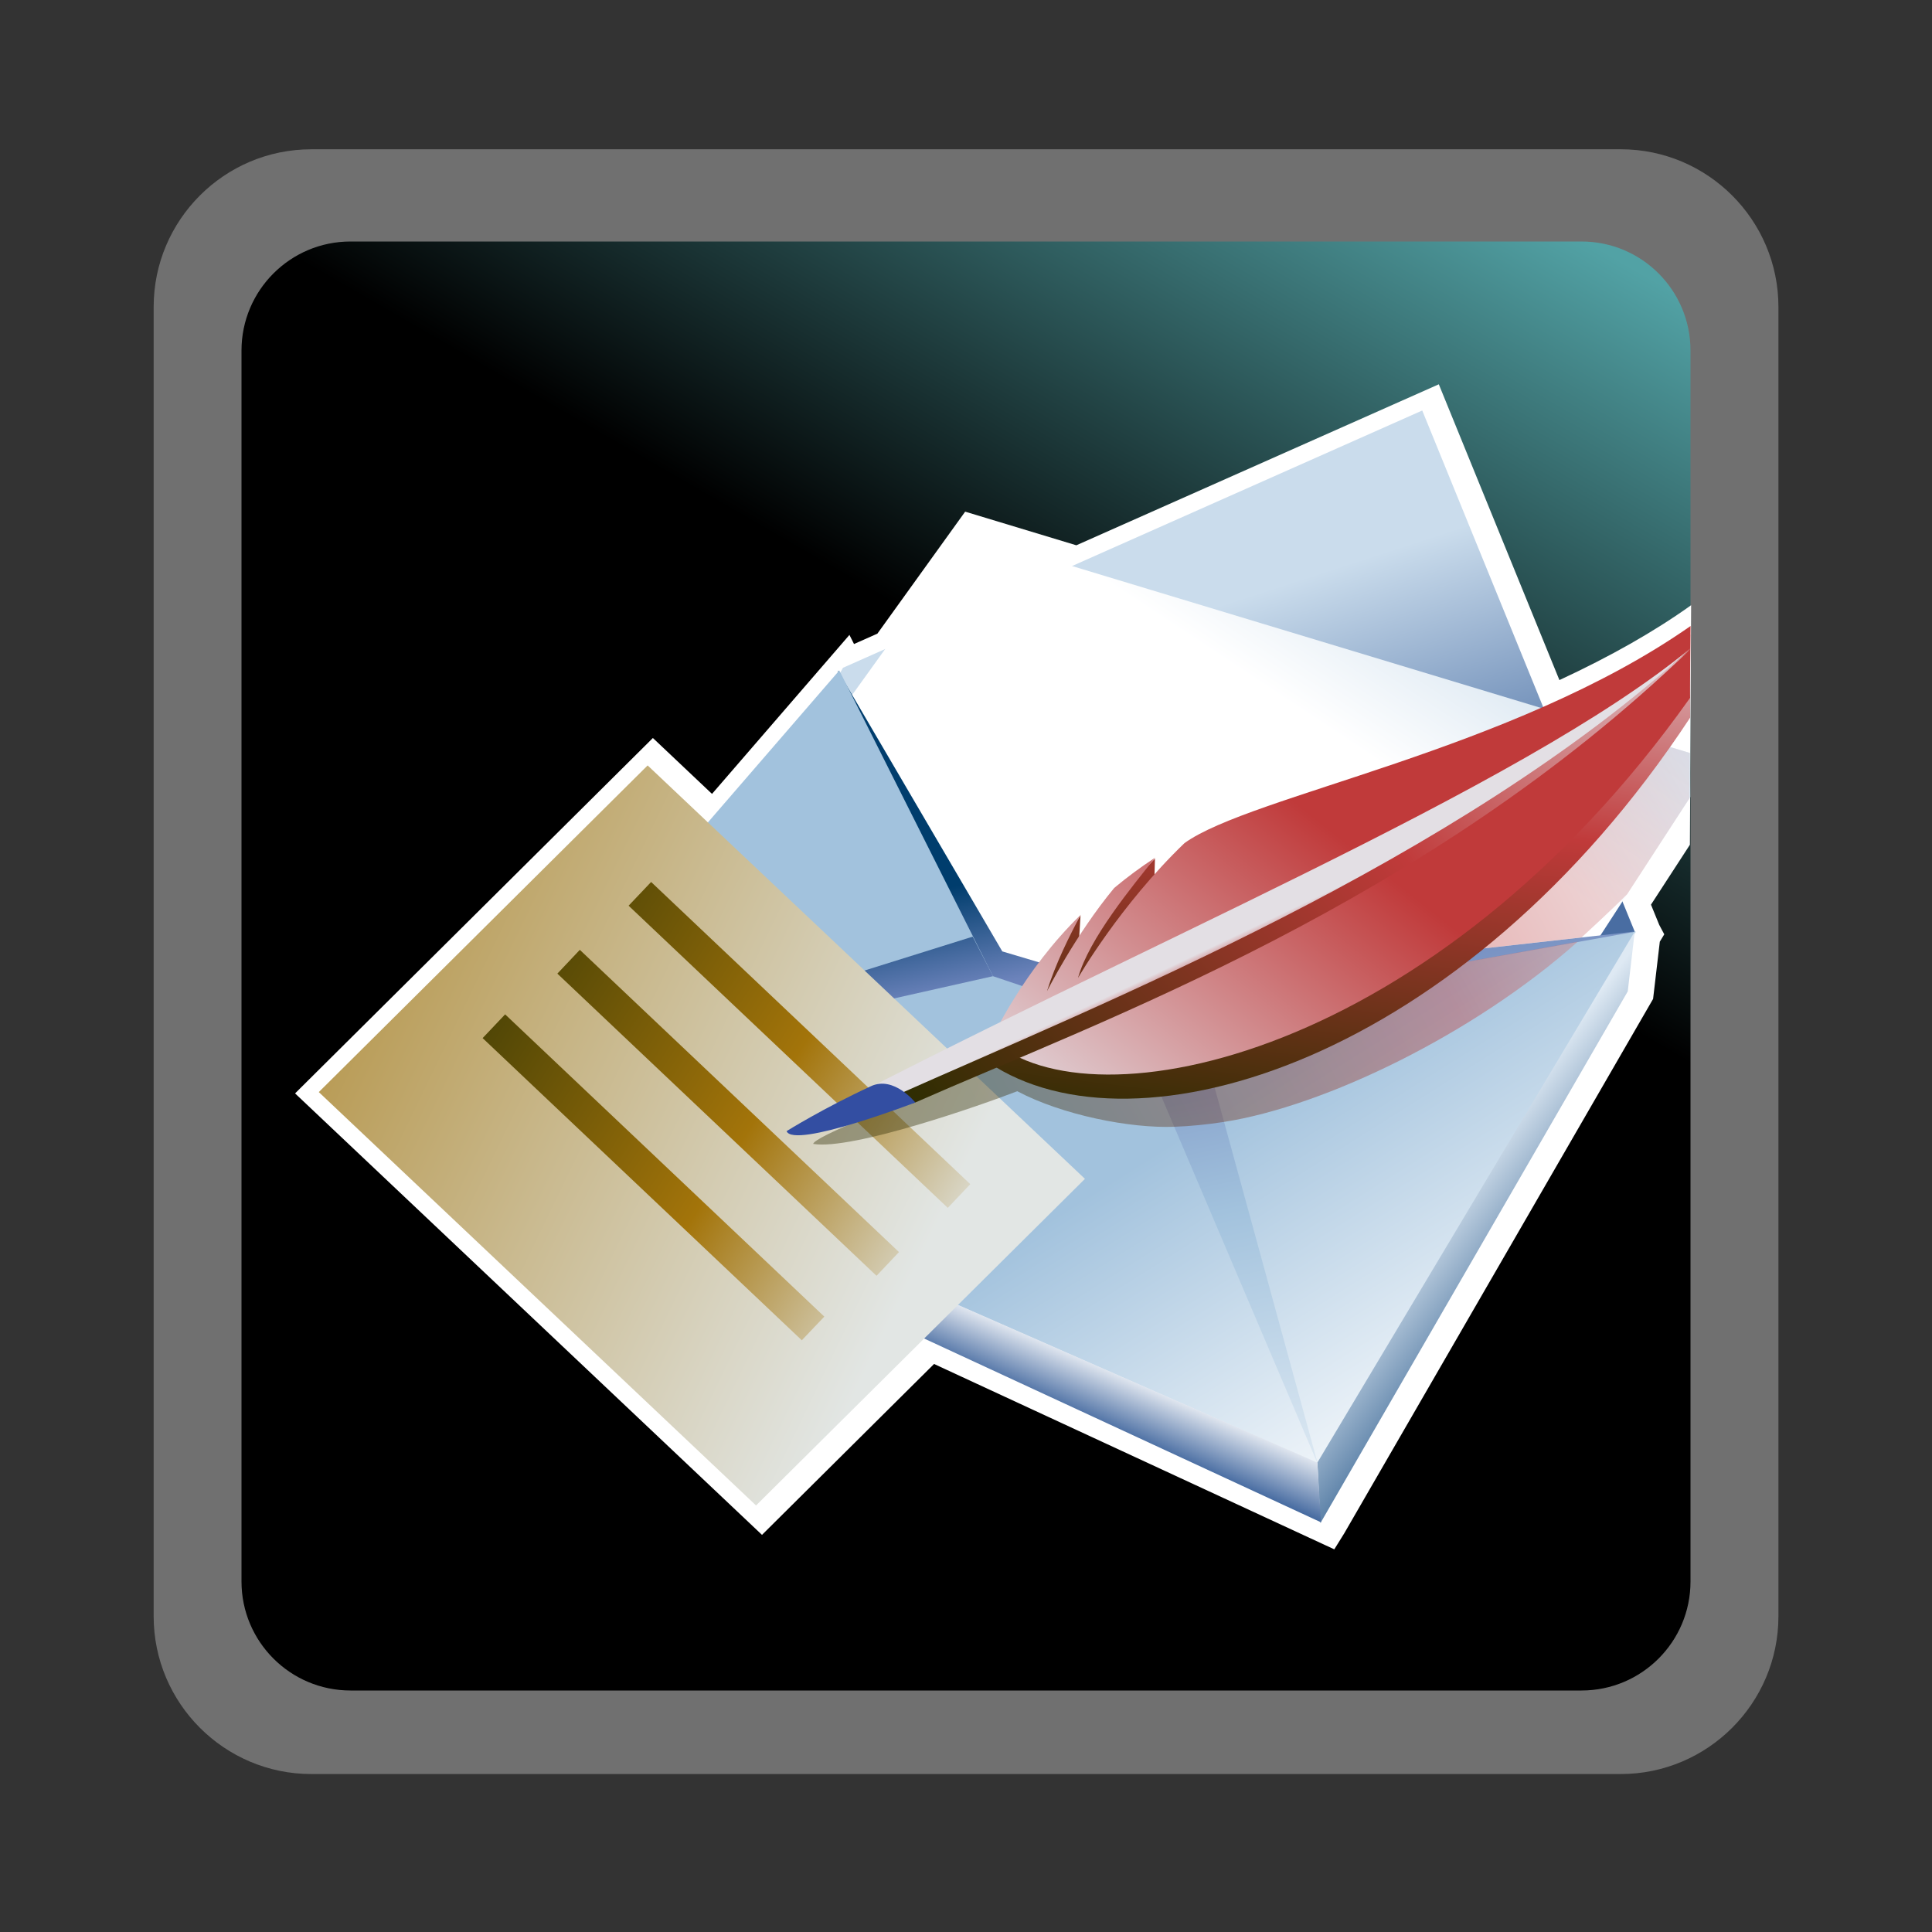 <?xml version="1.0" encoding="UTF-8"?>
<svg xmlns="http://www.w3.org/2000/svg" xmlns:xlink="http://www.w3.org/1999/xlink" contentScriptType="text/ecmascript" width="88" baseProfile="tiny" zoomAndPan="magnify" contentStyleType="text/css" viewBox="-177.123 -3.5 88 88" height="88" preserveAspectRatio="xMidYMid meet" version="1.1">
    <rect x="-177.123" y="-3.5" width="88" height="88" fill="#333333" stroke="none"/>
    <rect x="-177.123" width="88" fill="none" y="-3.5" height="88"/>
    <path fill="#ffffff" d="M -162.945 3.3 C -166.904 3.3 -170.124 6.521 -170.124 10.48 L -170.124 70.122 C -170.124 74.079 -166.904 77.305 -162.945 77.305 L -103.299 77.305 C -99.342 77.305 -96.118 74.079 -96.118 70.122 L -96.118 10.479 C -96.118 6.52 -99.342 3.299 -103.299 3.299 L -162.945 3.299 L -162.945 3.3 z " fill-opacity="0.3"/>
    <linearGradient x1="-2933.534" gradientTransform="matrix(1 0 0 1 2778.779 -2261.04)" y1="2339.004" x2="-2890.271" gradientUnits="userSpaceOnUse" y2="2264.071" xlink:type="simple" xlink:actuate="onLoad" id="XMLID_20_" xlink:show="other">
        <stop stop-color="#000000" offset="0"/>
        <stop stop-color="#000000" offset="0.646"/>
        <stop stop-color="#52a2a5" offset="0.994"/>
        <stop stop-color="#52a2a5" offset="1"/>
    </linearGradient>
    <path fill="url(#XMLID_20_)" d="M -100.123 68.537 C -100.123 71.277 -102.346 73.5 -105.086 73.5 L -161.158 73.5 C -163.898 73.5 -166.123 71.277 -166.123 68.537 L -166.123 12.466 C -166.123 9.723 -163.898 7.5 -161.158 7.5 L -105.086 7.5 C -102.345 7.5 -100.123 9.723 -100.123 12.466 L -100.123 68.537 z "/>
    <path fill="#ffffff" d="M -128.098 21.337 C -128.671 21.164 -133.161 19.805 -133.161 19.805 C -133.161 19.805 -136.888 24.984 -137.159 25.362 C -137.383 25.462 -137.755 25.628 -138.224 25.834 C -138.315 25.649 -138.432 25.419 -138.432 25.419 C -138.432 25.419 -143.68 31.489 -144.692 32.661 C -145.472 31.925 -147.385 30.115 -147.385 30.115 L -163.683 46.303 L -142.415 66.411 C -142.415 66.411 -135.388 59.432 -134.578 58.627 C -133.48 59.135 -116.348 67.07 -116.348 67.07 L -115.894 66.34 L -101.827 42.0 C -101.827 42.0 -101.56 39.732 -101.521 39.392 C -101.468 39.303 -101.318 39.057 -101.318 39.057 L -101.547 38.628 C -101.547 38.628 -101.757 38.111 -101.923 37.706 C -101.742 37.427 -100.972 36.242 -100.15 34.977 C -100.15 35.066 -100.094 23.906 -100.094 24.066 C -101.783 25.273 -103.781 26.403 -106.094 27.477 C -106.744 25.88 -111.587 14.004 -111.587 14.004 C -111.587 14.004 -127.492 21.067 -128.098 21.337 z "/>
    <g>
        <linearGradient x1="-831.264" gradientTransform="matrix(1.136 0 0 -1.136 824 1284.216)" y1="1096.803" x2="-835.036" gradientUnits="userSpaceOnUse" y2="1108.415" xlink:type="simple" xlink:actuate="onLoad" id="XMLID_21_" xlink:show="other">
            <stop stop-color="#496da2" offset="0"/>
            <stop stop-color="#cadcec" offset="1"/>
        </linearGradient>
        <polygon fill="url(#XMLID_21_)" points="-112.342,15.198 -138.727,26.917 -140.656,30.375 -103.993,40.92 -102.663,38.934  "/>
        <linearGradient x1="-830.697" gradientTransform="matrix(1.136 0 0 -1.136 824 1284.216)" y1="1102.616" x2="-819.998" gradientUnits="userSpaceOnUse" y2="1118.773" xlink:type="simple" xlink:actuate="onLoad" id="XMLID_22_" xlink:show="other">
            <stop stop-color="#ffffff" offset="0"/>
            <stop stop-color="#ffffff" offset="0.15"/>
            <stop stop-color="#a2c2dd" offset="1"/>
        </linearGradient>
        <polygon fill="url(#XMLID_22_)" points="-100.148,30.798 -133.049,20.843 -148.225,41.934 -115.385,56.285 -100.131,32.802  "/>
        <linearGradient x1="-824.794" gradientTransform="matrix(1.136 0 0 -1.136 824 1284.216)" y1="1069.273" x2="-831.352" gradientUnits="userSpaceOnUse" y2="1100.467" xlink:type="simple" xlink:actuate="onLoad" id="XMLID_23_" xlink:show="other">
            <stop stop-color="#ffffff" offset="0"/>
            <stop stop-color="#a2c2dd" offset="0.53"/>
            <stop stop-color="#6c83bb" offset="0.87"/>
            <stop stop-color="#003d6d" offset="1"/>
        </linearGradient>
        <polygon fill="url(#XMLID_23_)" points="-138.962,27.037 -131.47,39.835 -125.816,41.517 -102.683,38.932 -134.083,50.657  "/>
        <linearGradient x1="-824.368" gradientTransform="matrix(1.136 0 0 -1.136 824 1284.216)" y1="1069.874" x2="-835.25" gradientUnits="userSpaceOnUse" y2="1087.145" xlink:type="simple" xlink:actuate="onLoad" id="XMLID_24_" xlink:show="other">
            <stop stop-color="#ffffff" offset="0"/>
            <stop stop-color="#ffffff" offset="0.15"/>
            <stop stop-color="#a2c2dd" offset="1"/>
        </linearGradient>
        <polygon fill="url(#XMLID_24_)" points="-155.531,46.277 -138.893,27.037 -131.894,40.964 -125.663,43.064 -102.61,38.932    -117.086,63.15  "/>
        <linearGradient x1="-845.931" gradientTransform="matrix(1.136 0 0 -1.136 824 1284.216)" y1="1064.826" x2="-852.49" gradientUnits="userSpaceOnUse" y2="1096.025" xlink:type="simple" xlink:actuate="onLoad" id="XMLID_25_" xlink:show="other">
            <stop stop-color="#ffffff" offset="0"/>
            <stop stop-color="#a2c2dd" offset="0.53"/>
            <stop stop-color="#6c83bb" offset="0.87"/>
            <stop stop-color="#003d6d" offset="1"/>
        </linearGradient>
        <polygon fill="url(#XMLID_25_)" points="-155.531,46.277 -132.818,39.163 -131.894,40.964  "/>
        <linearGradient x1="-828.793" gradientTransform="matrix(1.136 0 0 -1.136 824 1284.216)" y1="1068.43" x2="-835.352" gradientUnits="userSpaceOnUse" y2="1099.628" xlink:type="simple" xlink:actuate="onLoad" id="XMLID_26_" xlink:show="other">
            <stop stop-color="#ffffff" offset="0"/>
            <stop stop-color="#a2c2dd" offset="0.53"/>
            <stop stop-color="#6c83bb" offset="0.87"/>
            <stop stop-color="#003d6d" offset="1"/>
        </linearGradient>
        <polygon fill="url(#XMLID_26_)" points="-117.094,63.195 -122.749,42.563 -125.663,43.064  "/>
        <linearGradient x1="-823.638" gradientTransform="matrix(1.136 0 0 -1.136 824 1284.216)" y1="1085.458" x2="-818.739" gradientUnits="userSpaceOnUse" y2="1081.644" xlink:type="simple" xlink:actuate="onLoad" id="XMLID_27_" xlink:show="other">
            <stop stop-color="#dee9f3" offset="0"/>
            <stop stop-color="#235487" offset="1"/>
        </linearGradient>
        <polygon fill="url(#XMLID_27_)" points="-102.663,38.934 -117.118,63.119 -116.979,65.874 -102.982,41.657  "/>
        <linearGradient x1="-844.316" gradientTransform="matrix(1.136 0 0 -1.136 824 1284.216)" y1="1082.352" x2="-845.741" gradientUnits="userSpaceOnUse" y2="1079.097" xlink:type="simple" xlink:actuate="onLoad" id="XMLID_28_" xlink:show="other">
            <stop stop-color="#ffffff" offset="0"/>
            <stop stop-color="#496da2" offset="0.71"/>
            <stop stop-color="#235487" offset="0.99"/>
            <stop stop-color="#235487" offset="1"/>
        </linearGradient>
        <polygon fill="url(#XMLID_28_)" points="-117.118,63.119 -155.511,46.271 -154.801,48.31 -116.953,65.84  "/>
        <linearGradient x1="-844.141" gradientTransform="matrix(1.136 0 0 -1.136 824 1284.216)" y1="1083.474" x2="-878.47" gradientUnits="userSpaceOnUse" y2="1100.05" xlink:type="simple" xlink:actuate="onLoad" id="XMLID_29_" xlink:show="other">
            <stop stop-color="#e2e6e4" offset="0"/>
            <stop stop-color="#a3740a" offset="1"/>
        </linearGradient>
        <polygon fill="url(#XMLID_29_)" points="-147.624,31.364 -162.602,46.243 -142.686,65.072 -127.705,50.195  "/>
        <linearGradient x1="-840.064" gradientTransform="matrix(1.136 0 0 -1.136 824 1284.216)" y1="1085.619" x2="-860.81" gradientUnits="userSpaceOnUse" y2="1098.913" xlink:type="simple" xlink:actuate="onLoad" id="XMLID_30_" xlink:show="other">
            <stop stop-color="#e6eef4" offset="0"/>
            <stop stop-color="#a3740a" offset="0.44"/>
            <stop stop-color="#474105" offset="0.94"/>
            <stop stop-color="#474105" offset="1"/>
        </linearGradient>
        <polygon fill="url(#XMLID_30_)" points="-148.491,37.753 -133.952,51.517 -132.928,50.437 -147.465,36.673  "/>
        <linearGradient x1="-842.133" gradientTransform="matrix(1.136 0 0 -1.136 824 1284.216)" y1="1082.394" x2="-862.879" gradientUnits="userSpaceOnUse" y2="1095.688" xlink:type="simple" xlink:actuate="onLoad" id="XMLID_31_" xlink:show="other">
            <stop stop-color="#e6eef4" offset="0"/>
            <stop stop-color="#a3740a" offset="0.44"/>
            <stop stop-color="#474105" offset="0.94"/>
            <stop stop-color="#474105" offset="1"/>
        </linearGradient>
        <polygon fill="url(#XMLID_31_)" points="-151.736,40.847 -137.198,54.611 -136.176,53.53 -150.713,39.764  "/>
        <linearGradient x1="-844.178" gradientTransform="matrix(1.136 0 0 -1.136 824 1284.216)" y1="1079.2" x2="-864.924" gradientUnits="userSpaceOnUse" y2="1092.494" xlink:type="simple" xlink:actuate="onLoad" id="XMLID_32_" xlink:show="other">
            <stop stop-color="#e6eef4" offset="0"/>
            <stop stop-color="#a3740a" offset="0.44"/>
            <stop stop-color="#474105" offset="0.94"/>
            <stop stop-color="#474105" offset="1"/>
        </linearGradient>
        <polygon fill="url(#XMLID_32_)" points="-155.14,43.784 -140.602,57.548 -139.577,56.47 -154.115,42.703  "/>
        <linearGradient x1="-810.563" gradientTransform="matrix(1.136 0 0 -1.136 824 1284.216)" y1="1103.479" x2="-842.508" gradientUnits="userSpaceOnUse" y2="1085.909" xlink:type="simple" xlink:actuate="onLoad" id="XMLID_33_" xlink:show="other">
            <stop stop-color="#e6eef4" offset="0"/>
            <stop stop-color="#c03a3a" offset="0.44"/>
            <stop stop-color="#302d02" offset="0.94"/>
            <stop stop-color="#302d02" offset="1"/>
        </linearGradient>
        <path fill="url(#XMLID_33_)" d="M -125.816 41.517 L -105.083 39.198 C -105.083 39.198 -103.689 37.921 -103.005 37.226 L -100.178 32.874 L -100.157 30.795 L -102.62 30.05 L -125.816 41.517 z " fill-opacity="0.4"/>
        <linearGradient x1="-809.824" gradientTransform="matrix(1.136 0 0 -1.136 824 1284.216)" y1="1103.783" x2="-842.707" gradientUnits="userSpaceOnUse" y2="1085.697" xlink:type="simple" xlink:actuate="onLoad" id="XMLID_34_" xlink:show="other">
            <stop stop-color="#e6eef4" offset="0"/>
            <stop stop-color="#c03a3a" offset="0.44"/>
            <stop stop-color="#302d02" offset="0.94"/>
            <stop stop-color="#302d02" offset="1"/>
        </linearGradient>
        <path fill="url(#XMLID_34_)" d="M -122.749 42.563 L -125.03 42.958 L -125.095 42.733 C -125.095 42.733 -139.952 47.925 -140.084 48.603 C -138.325 48.902 -132.42 46.836 -130.788 46.204 C -128.739 47.289 -125.656 47.9 -123.635 47.823 C -122.903 47.798 -122.144 47.721 -121.367 47.601 C -116.773 46.884 -109.962 43.584 -105.255 39.388 L -122.749 42.563 z " fill-opacity="0.4"/>
        <linearGradient x1="-825.422" gradientTransform="matrix(1.136 0 0 -1.136 824 1284.216)" y1="1112.805" x2="-828.734" gradientUnits="userSpaceOnUse" y2="1085.879" xlink:type="simple" xlink:actuate="onLoad" id="XMLID_35_" xlink:show="other">
            <stop stop-color="#e6eef4" offset="0"/>
            <stop stop-color="#c03a3a" offset="0.44"/>
            <stop stop-color="#302d02" offset="0.94"/>
            <stop stop-color="#302d02" offset="1"/>
        </linearGradient>
        <path fill="url(#XMLID_35_)" d="M -100.128 25.401 C -108.43 31.104 -124.545 36.637 -124.545 36.637 L -124.516 35.61 L -127.967 39.188 L -127.906 38.193 L -132.095 44.896 C -125.436 49.396 -110.45 44.849 -100.137 29.184 C -100.138 29.229 -100.128 25.371 -100.128 25.401 z "/>
        <linearGradient x1="-837.276" gradientTransform="matrix(1.136 0 0 -1.136 824 1284.216)" y1="1086.025" x2="-826.722" gradientUnits="userSpaceOnUse" y2="1099.324" xlink:type="simple" xlink:actuate="onLoad" id="XMLID_36_" xlink:show="other">
            <stop stop-color="#e3dfe4" offset="0"/>
            <stop stop-color="#c03a3a" offset="1"/>
        </linearGradient>
        <path fill="url(#XMLID_36_)" d="M -100.142 28.285 C -100.158 28.269 -100.12 25.083 -100.12 25.014 C -108.263 30.711 -120.163 32.723 -123.172 34.903 C -126.121 37.739 -128.021 41.045 -128.021 41.045 C -127.52 39.243 -125.527 36.85 -124.508 35.566 C -125.178 36.004 -125.796 36.462 -126.371 36.944 C -128.139 39.075 -129.434 41.648 -129.434 41.648 C -129.062 40.436 -128.399 39.098 -127.891 38.161 C -130.504 40.687 -131.976 43.837 -131.947 43.863 C -127.375 47.91 -111.78 44.701 -100.142 28.285 z "/>
        <linearGradient x1="-811.766" gradientTransform="matrix(1.136 0 0 -1.136 824 1284.216)" y1="1112.624" x2="-845.131" gradientUnits="userSpaceOnUse" y2="1086.284" xlink:type="simple" xlink:actuate="onLoad" id="XMLID_37_" xlink:show="other">
            <stop stop-color="#e6eef4" offset="0"/>
            <stop stop-color="#c03a3a" offset="0.44"/>
            <stop stop-color="#302d02" offset="0.94"/>
            <stop stop-color="#302d02" offset="1"/>
        </linearGradient>
        <path fill="url(#XMLID_37_)" d="M -135.434 46.717 L -140.995 48.146 C -140.995 48.146 -109.931 34.674 -100.123 26.063 C -112.117 37.653 -127.012 43.006 -135.434 46.717 z "/>
        <linearGradient x1="-830.622" gradientTransform="matrix(1.136 0 0 -1.136 824 1284.216)" y1="1096.57" x2="-830.281" gradientUnits="userSpaceOnUse" y2="1095.853" xlink:type="simple" xlink:actuate="onLoad" id="XMLID_38_" xlink:show="other">
            <stop stop-color="#e3dfe4" offset="0"/>
            <stop stop-color="#c03a3a" offset="1"/>
        </linearGradient>
        <path fill="url(#XMLID_38_)" d="M -136.411 46.438 C -137.94 47.013 -139.434 47.507 -140.83 47.768 C -125.679 39.729 -107.912 32.46 -100.107 26.016 C -110.844 35.79 -126.917 42.203 -136.411 46.438 z "/>
        <path fill="#334ea2" d="M -137.449 45.973 C -136.407 45.491 -135.433 46.717 -135.433 46.717 C -135.433 46.717 -140.969 48.843 -141.295 48.022 C -141.296 48.021 -139.599 46.965 -137.449 45.973 z "/>
    </g>
</svg>
